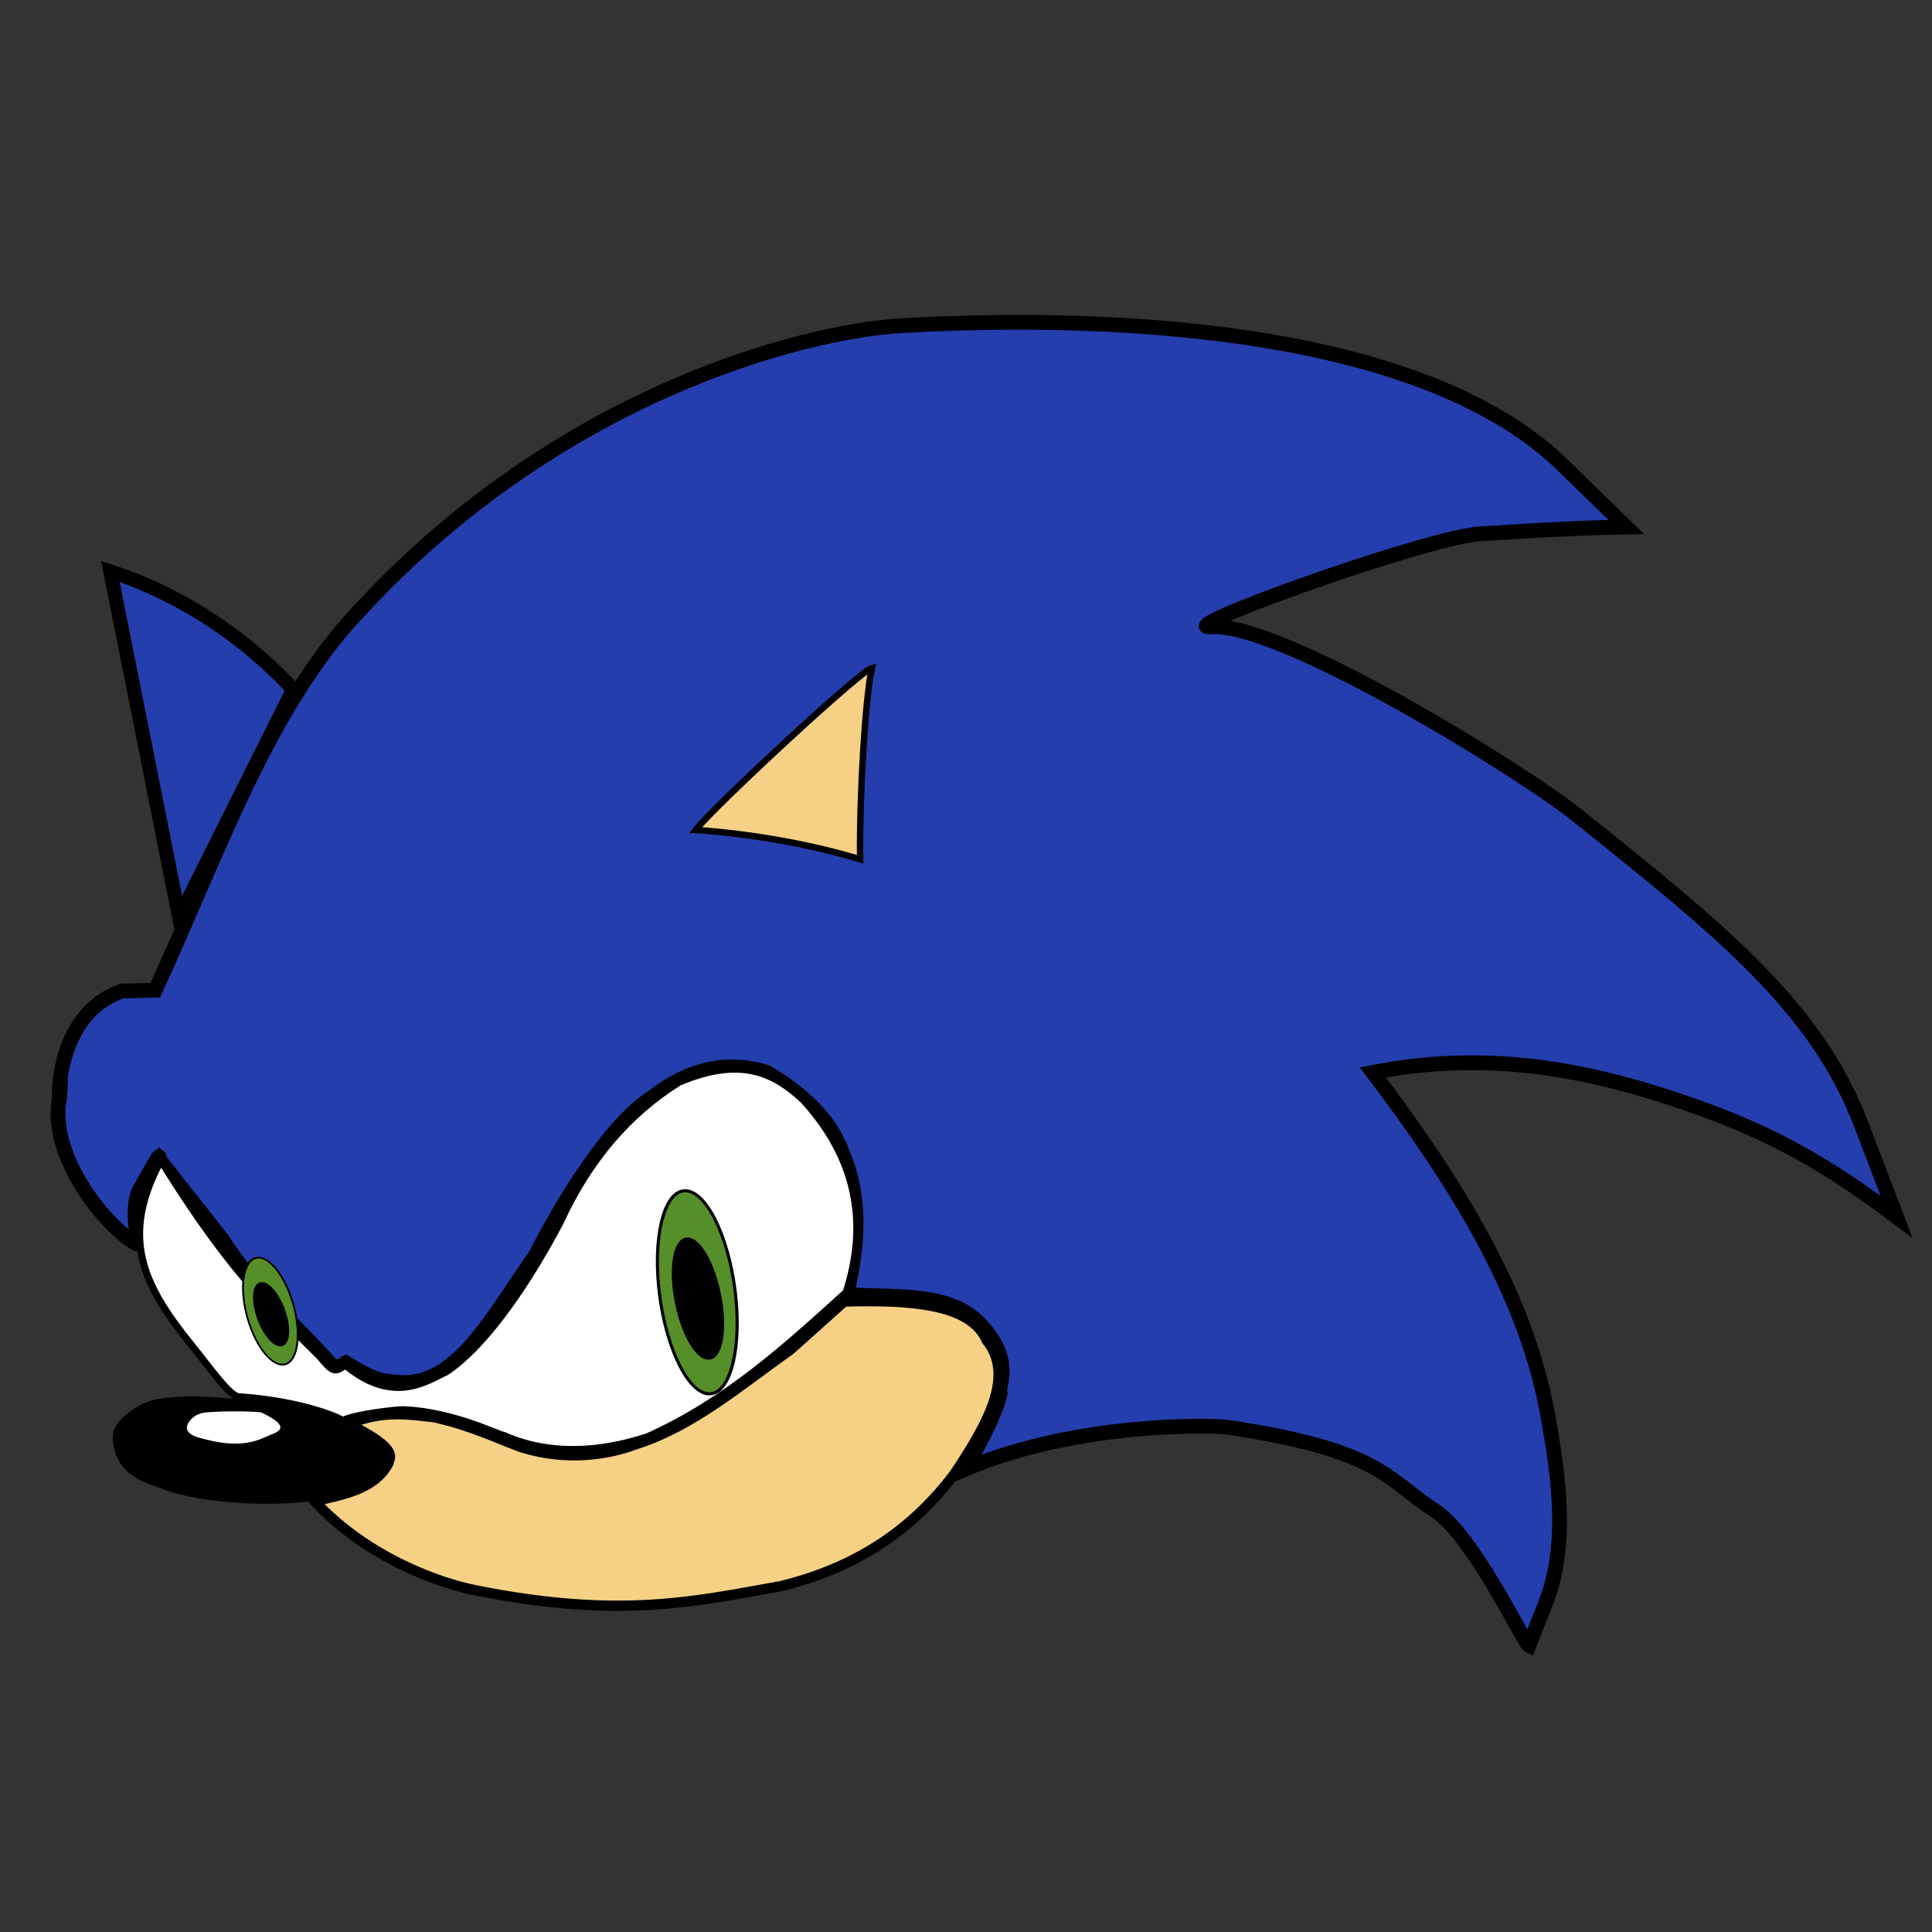 <?xml version="1.0" encoding="UTF-8" standalone="no"?>
<!-- Created with Inkscape (http://www.inkscape.org/) -->

<svg
   version="1.1"
   id="svg9"
   width="301"
   height="301"
   viewBox="0 0 301 301"
   sodipodi:docname="sonic.svg"
   inkscape:version="1.2.1 (9c6d41e410, 2022-07-14)"
   xmlns:inkscape="http://www.inkscape.org/namespaces/inkscape"
   xmlns:sodipodi="http://sodipodi.sourceforge.net/DTD/sodipodi-0.dtd"
   xmlns="http://www.w3.org/2000/svg"
   xmlns:svg="http://www.w3.org/2000/svg">
  <rect x="0" y="0" width="301" height="301" fill="#333333" stroke="none"/>
  <defs
     id="defs13" />
  <sodipodi:namedview
     id="namedview11"
     pagecolor="#ffffff"
     bordercolor="#000000"
     borderopacity="0.25"
     inkscape:showpageshadow="2"
     inkscape:pageopacity="0.0"
     inkscape:pagecheckerboard="0"
     inkscape:deskcolor="#d1d1d1"
     showgrid="false"
     inkscape:zoom="1.9122423"
     inkscape:cx="77.918998"
     inkscape:cy="178.32469"
     inkscape:window-width="1920"
     inkscape:window-height="1017"
     inkscape:window-x="-8"
     inkscape:window-y="-8"
     inkscape:window-maximized="1"
     inkscape:current-layer="g15" />
  <g
     inkscape:groupmode="layer"
     inkscape:label="Image"
     id="g15">
    <path
       style="fill:#243eae;stroke:#000000;stroke-width:2.3;stroke-dasharray:none;stroke-opacity:1;fill-opacity:1"
       d="m 21.299,193.785 c -4.679,-2.52 -13.863,-13.67 -12.031,-22.759 0.082,-0.406 -0.145,-0.824 0.113,-1.232 -0.147,4.114 -1.489,-11.607 9.642,-15.394 l 5.164,-0.131 C 33.903,133.257 41.638,110.274 55.955,95.176 87.032,61.443 124.971,51.605 140.673,50.726 c 35.724,-2.001 81.685,1.183 102.759,21.702 l 9.936,9.675 c -10.034,0.153 -20.941,0.998 -22.487,1.046 -7.791,0.242 -48.949,15.011 -42.228,14.512 10.776,-0.8 48.209,22.269 57.132,29.416 22.249,17.821 37.161,29.705 44.189,48.111 l 5.491,14.381 c -8.126,-6.052 -16.55,-11.843 -30.069,-16.734 -15.814,-5.721 -32.307,-9.526 -51.51,-5.752 12.98,17.113 23.797,34.537 27.193,53.079 1.884,10.286 3.218,20.673 -0.261,29.546 l -2.615,6.668 c -0.725,-0.346 -8.683,-17.094 -14.505,-20.918 -7.911,-5.197 -8.662,-9.529 -32.431,-13.097 -1.951,-0.293 -23.103,-0.995 -40.921,6.537 2.557,-4.444 4.844,-8.916 5.461,-11.748 -0.553,-0.985 2.541,-5.175 -3.366,-11.106 -5.005,-5.025 -13.894,-3.764 -20.489,-4.383 0.565,-3.363 3.103,-12.23 -0.37,-21.198 -0.405,0.697 -0.113,-6.269 -12.088,-13.38 -6.292,-1.974 -12.296,-0.549 -18.102,4.044 -4.972,3.169 -11.657,12.204 -18.028,24.565 -6.891,9.788 -12.13,20.115 -20.929,19.698 -2.993,-0.3 -3.636,-0.057 -8.57,-3.072 -0.568,0.251 0.976,-0.026 -1.83,0.784 -5.839,-6.694 -11.564,-11.006 -17.519,-20.133 l -9.675,-12.289 c -1.006,1.515 1.878,-4.264 -3.018,4.544 -1.738,3.128 0.062,8.878 -0.523,8.563 z"
       id="path177"
       sodipodi:nodetypes="ssccccsscsssscscsscssccsccccccccccss" />
    <path
       style="fill:#f5d085;stroke:#000000;stroke-width:1;stroke-dasharray:none;stroke-opacity:1;fill-opacity:1"
       d="m 108.381,129.298 c 2.761,-3.546 25.747,-24.874 27.455,-25.232 -1.019,4.565 -1.967,20.102 -1.83,29.808 -6.499,-1.98 -15.648,-3.877 -25.624,-4.576 z"
       id="path1060"
       sodipodi:nodetypes="cccc" />
    <path
       style="fill:#ffffff;stroke:#000000;stroke-width:1.1;stroke-dasharray:none;stroke-opacity:1;fill-opacity:1"
       d="m 25.053,180.822 c -6.359,11.877 -2.862,19.288 4.715,28.658 3.038,3.757 6.167,8.29 7.58,8.135 8.262,0.579 14.226,2.623 16.085,3.698 1.751,-0.972 8.568,-1.727 9.495,-1.685 7.617,0.35 14.279,3.724 15.521,4.002 9.962,4.403 19.957,0.966 22.408,0.225 12.391,-5.551 21.631,-14.077 30.969,-22.51 3.546,-11.016 1.477,-21.027 -6.656,-29.952 -4.379,-4.062 -9.525,-6.974 -19.413,-2.773 -7.783,4.886 -14.018,12.051 -18.489,21.817 -5.951,11.249 -12.425,19.797 -17.749,23.296 -2.803,1.239 -8.122,5.307 -15.719,-1.046 -1.668,1.183 -1.957,1.106 -4.013,-1.373 l -6.109,-6.075 C 36.816,198.524 30.868,190.15 25.053,180.822 Z"
       id="path1062"
       sodipodi:nodetypes="csccsccccccccccc" />
    <path
       style="fill:#f5d085;stroke:#000000;stroke-width:1.6;stroke-dasharray:none;stroke-opacity:1;fill-opacity:1"
       d="m 54.321,221.86 c 5.42,-2.279 9.795,-1.438 13.4,-1.046 6.527,1.463 11.811,4.228 14.12,4.837 6.173,1.812 12.443,1.177 17.257,-0.654 8.606,-2.72 15.925,-8.927 24.094,-14.767 l 8.329,-7.459 c 9.791,-0.266 19.668,0.205 22.18,6.014 4.455,5.499 0.263,12.976 -5.054,20.918 -6.187,8.165 -14.652,14.416 -26.992,17.413 -13.016,2.298 -24.869,5.214 -47.658,0.629 -5.111,-1.015 -16.509,-4.768 -24.971,-13.858 4.528,-1.091 9.329,-1.833 11.505,-5.949 0.034,-0.794 2.029,-1.999 -6.21,-6.079 z"
       id="path1118"
       sodipodi:nodetypes="ccccccccccccc" />
    <path
       style="fill:#000000;stroke:none;stroke-width:0.9;stroke-dasharray:none;stroke-opacity:1;fill-opacity:1"
       d="m 21.817,218.909 c 5.87,-3.45 27.969,0.8 27.271,1.294 8.374,2.242 12.534,5.909 10.724,8.043 -2.711,3.195 -7.682,5.315 -13.127,5.824 -6.892,0.645 -16.549,-0.162 -21.447,-2.126 -2.176,-0.872 -6.966,-1.748 -7.627,-7.303 -0.182,-1.531 0.116,-3.328 4.206,-5.732 z"
       id="path1714"
       sodipodi:nodetypes="scsssss" />
    <path
       style="fill:#ffffff;stroke:#000000;stroke-width:0.9;stroke-dasharray:none;stroke-opacity:1;fill-opacity:1"
       d="m 30.788,219.899 c 0.965,-0.633 9.511,-0.513 10.067,-0.261 5.742,2.596 2.285,3.991 1.961,4.118 -2.363,0.932 -4.753,2.721 -11.962,0.654 -3.906,-1.12 -1.7,-3.913 -0.065,-4.51 z"
       id="path1716"
       sodipodi:nodetypes="cssscc" />
    <path
       style="fill:#243eae;stroke:#000000;stroke-width:2.2;stroke-dasharray:none;stroke-opacity:1;fill-opacity:1"
       d="M 27.918,142.92 17.195,89.024 c 13.887,4.513 23.618,13.083 28.473,18.396 z"
       id="path3906"
       sodipodi:nodetypes="cccc" />
    <ellipse
       style="fill:#568f29;stroke:#000000;stroke-width:0.483;stroke-dasharray:none;stroke-opacity:1;fill-opacity:1"
       id="path3962"
       cx="82.139"
       cy="208.924"
       rx="5.888"
       ry="15.942"
       transform="matrix(0.997,-0.072,0.128,0.992,0,0)" />
    <ellipse
       style="fill:#000000;stroke:#000000;stroke-width:0.571;stroke-dasharray:none;stroke-opacity:1;fill-opacity:1"
       id="path3962-6"
       cx="68.188"
       cy="215.887"
       rx="3.372"
       ry="9.389"
       transform="matrix(0.99,-0.142,0.191,0.982,0,0)" />
    <ellipse
       style="fill:#568f29;fill-opacity:1;stroke:#000000;stroke-width:0.283;stroke-dasharray:none;stroke-opacity:1"
       id="path3962-1"
       cx="-8.635"
       cy="209.503"
       rx="3.753"
       ry="8.579"
       transform="matrix(0.993,-0.122,0.242,0.97,0,0)" />
    <ellipse
       style="fill:#000000;fill-opacity:1;stroke:#000000;stroke-width:0.335;stroke-dasharray:none;stroke-opacity:1"
       id="path3962-6-5"
       cx="-24.449"
       cy="211.116"
       rx="2.141"
       ry="5.085"
       transform="matrix(0.984,-0.18,0.314,0.949,0,0)" />
  </g>
</svg>
